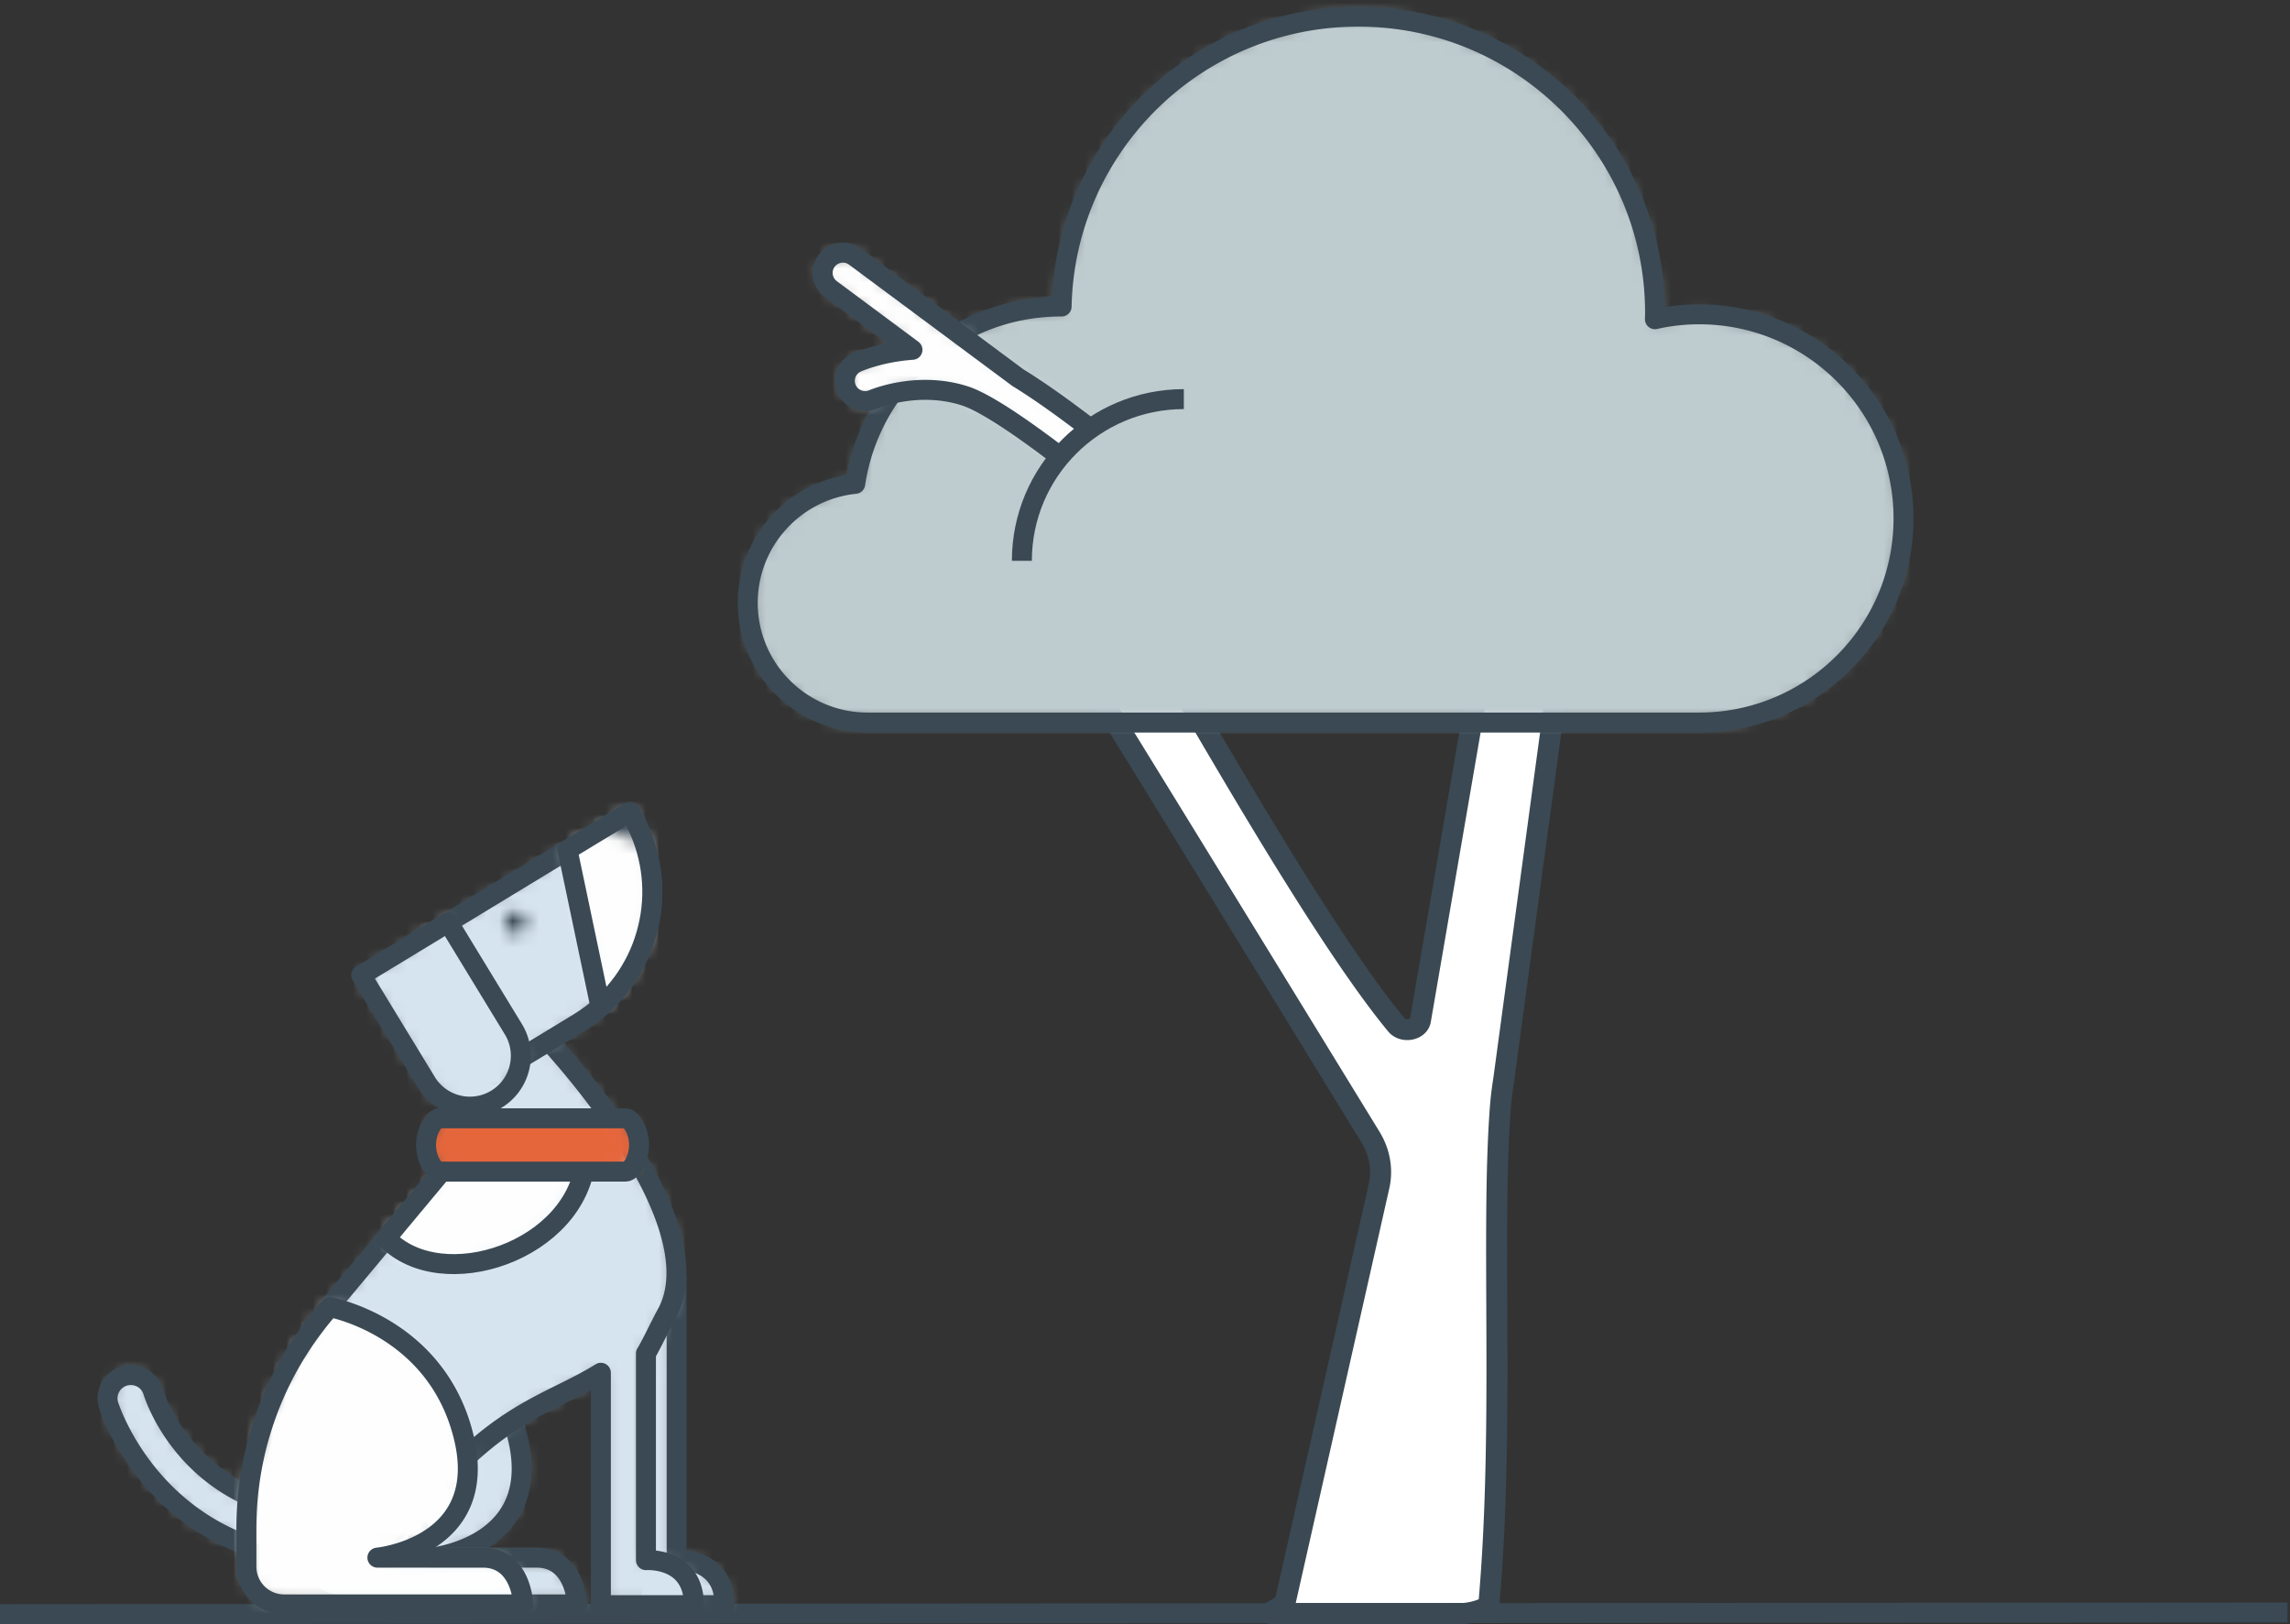 <svg width="172" height="122" viewBox="0 0 172 122" xmlns="http://www.w3.org/2000/svg" xmlns:xlink="http://www.w3.org/1999/xlink"><rect x="0" y="0" width="172" height="122" fill="#333333" stroke="none"/><title>dog fetch error</title><defs><path d="M23.696 22.341c-7.856 0-14.342 5.787-15.459 13.321-4.535.464-8.073 4.29-8.073 8.94 0 4.964 4.029 8.988 9.002 8.988h62.453c8.48 0 15.353-6.863 15.353-15.331 0-8.467-6.873-15.331-15.353-15.331-1.141 0-2.249.133-3.318.368.003-.155.012-.309.012-.465C68.313 10.536 58.331.57 46.018.57c-12.148 0-22.022 9.706-22.322 21.771z" id="a"/><path d="M1.09.91a1.52 1.52 0 0 0 .312 2.128l6.13 4.556c-2.395.166-4.069.898-4.178.946a1.517 1.517 0 0 0-.768 2.003 1.525 1.525 0 0 0 2.007.775c.032-.013 3.3-1.407 6.871-.264.593.19 1.372.592 2.264 1.134l.05.03c3.933 2.404 10.058 7.531 12.525 9.701a1.524 1.524 0 0 0 2.528-1.203 1.504 1.504 0 0 0-.515-1.079c-.945-.831-7.915-6.913-12.863-9.95L3.221.597a1.517 1.517 0 0 0-.907-.299c-.465 0-.925.211-1.224.612z" id="c"/><path d="M.435 7.432v17.457h6.99c0-3.651-3.604-3.383-3.604-3.383V.313L.435 7.432z" id="e"/><path d="M3.061 4.769a10.06 10.06 0 0 0-2.51 6.647v8.58a2.838 2.838 0 0 0 2.842 2.836h17.951s-.095-3.515-3.046-3.515h-7.906s8.521-.813 6.474-9.101C14.817 1.927 6.813.503 6.813.503L3.061 4.769z" id="g"/><path d="M1.329.673A1.744 1.744 0 0 0 .15 2.844c.038.128 3.659 11.723 17.38 11.723 1.384 0 2.871-.119 4.467-.378a1.747 1.747 0 1 0-.562-3.447C7.107 13.075 3.641 2.302 3.501 1.85A1.747 1.747 0 0 0 1.329.673z" id="i"/><path d="M15.944 2.435v7.976L7.35 20.708A29.46 29.46 0 0 0 .506 39.584s6.095 5.215 13.774-3.895c5.416-6.423 9.194-6.977 12.851-9.257v17.457h6.989c0-3.651-3.604-3.383-3.604-3.383V24.983c.252-.354 1.259-2.456 1.5-2.871C36.15 14.939 22.712.962 22.712.962l-6.768 1.473z" id="k"/><path d="M.506 17.092v2.904a2.838 2.838 0 0 0 2.84 2.836h17.952s-.095-3.515-3.045-3.515h-7.907s8.521-.813 6.473-9.101C14.772 1.927 6.767.503 6.767.503A25.117 25.117 0 0 0 .506 17.092z" id="m"/><path d="M5.944.579L.899 6.456c4.035 4.053 14.003.782 14.582-5.877H5.944z" id="o"/><path d="M.043 10.194l6.009 9.859 6.391-3.883c5.453-3.313 7.184-10.413 3.866-15.859L.043 10.194z" id="q"/><path d="M.622 3.151l2.48 11.799C7.215 11.318 8.262 5.159 5.309.312L.622 3.151z" id="s"/><path d="M1.454.872a.793.793 0 1 0 .003-.001l-.003.001z" id="u"/><path d="M.126 4.574l4.894 8.032a3.833 3.833 0 0 0 5.262 1.279 3.821 3.821 0 0 0 1.28-5.254L6.667.6.126 4.574z" id="w"/><path d="M1.358 0C.607 0 0 .897 0 2c0 1.104.607 2 1.358 2h13.286C15.394 4 16 3.104 16 2c0-1.103-.607-2-1.356-2H1.358z" id="y"/><path id="A" d="M.194 1.656l3.375.972L2.385.33z"/></defs><g fill="none" fill-rule="evenodd"><path d="M118.642 38.979l-5.7 42.132a25.376 25.376 0 0 0-.251 2.107c-.71 9.397.31 24.014-.858 37.231-.038.423-1.47.746-1.988.746H95.528c-.615 0 .918-.451 1.019-.947l7.047-31.227c.254-1.233.025-2.497-.662-3.615 0 0-20.703-33.777-20.81-33.825-2.751-1.254-3.855-1.159-2.142-3.498 1.717-2.345 4.976.76 7.745 1.991.364.163 10.983 19.471 17.15 26.898.514.618 1.685.399 1.812-.341l6.393-37.158" fill="#FFF"/><path d="M118.642 38.979l-5.7 42.132a25.376 25.376 0 0 0-.251 2.107c-.71 9.397.31 24.014-.858 37.231-.038.423-1.47.746-1.988.746H95.528c-.615 0 .918-.451 1.019-.947l7.047-31.227c.254-1.233.025-2.497-.662-3.615 0 0-20.703-33.777-20.81-33.825-2.751-1.254-3.855-1.159-2.142-3.498 1.717-2.345 4.976.76 7.745 1.991.364.163 10.983 19.471 17.15 26.898.514.618 1.685.399 1.812-.341l6.393-37.158" stroke="#3A4953" stroke-width="1.58"/><g transform="translate(56 .68)"><mask id="b" fill="#fff"><use xlink:href="#a"/></mask><path fill="#BECBCF" mask="url(#b)" d="M-4.836 58.59h96.809V-4.431H-4.836z"/></g><path d="M64.236 36.342c1.118-7.534 7.604-13.32 15.46-13.32l.04.001c.26-12.068 10.133-21.773 22.281-21.773 12.314 0 22.295 9.966 22.295 22.261 0 .155-.009.31-.012.465a15.37 15.37 0 0 1 3.318-.368c8.48 0 15.354 6.864 15.354 15.331 0 8.467-6.874 15.331-15.354 15.331H65.166c-4.973 0-9.002-4.024-9.002-8.989 0-4.649 3.538-8.475 8.072-8.939z" stroke="#3A4953" stroke-width="1.5" stroke-linejoin="round"/><g transform="translate(61 18.68)"><mask id="d" fill="#fff"><use xlink:href="#c"/></mask><path fill="#FEFEFE" mask="url(#d)" d="M-4.211 27.299h38.043V-4.703H-4.211z"/></g><g stroke="#3A4953" stroke-width="1.5" stroke-linejoin="round"><path d="M62.09 19.59a1.521 1.521 0 0 0 .312 2.128l6.13 4.556c-2.394.167-4.07.898-4.178.946a1.517 1.517 0 0 0-.768 2.003 1.528 1.528 0 0 0 2.007.776c.032-.014 3.3-1.409 6.872-.265.592.19 1.37.591 2.263 1.133l.05.031c3.933 2.404 10.058 7.531 12.525 9.701a1.525 1.525 0 0 0 2.528-1.203 1.507 1.507 0 0 0-.514-1.079c-.946-.832-7.915-6.914-12.864-9.95l-12.232-9.09a1.527 1.527 0 0 0-2.131.312z" stroke-linecap="round"/><path d="M0 121.245l171.809-.128"/></g><g transform="translate(47 95.68)"><mask id="f" fill="#fff"><use xlink:href="#e"/></mask><path fill="#D6E4EF" mask="url(#f)" d="M-4.564 29.889h16.989V-4.686H-4.564z"/></g><path d="M47.436 103.113v17.456h6.989c0-3.65-3.603-3.383-3.603-3.383V95.994l-3.386 7.119z" stroke="#3A4953" stroke-width="1.5" stroke-linejoin="round"/><g transform="translate(22 97.68)"><mask id="h" fill="#fff"><use xlink:href="#g"/></mask><path fill="#D6E4EF" mask="url(#h)" d="M-4.448 27.832h30.792V-4.497H-4.448z"/></g><path d="M38.865 107.896c-2.048-8.29-10.053-9.713-10.053-9.713l-3.752 4.266a10.062 10.062 0 0 0-2.508 6.646v8.58a2.837 2.837 0 0 0 2.84 2.837h17.952s-.095-3.515-3.046-3.515h-7.907s8.522-.813 6.474-9.101z" stroke="#3A4953" stroke-width="1.5" stroke-linejoin="round"/><g transform="translate(8 102.68)"><mask id="j" fill="#fff"><use xlink:href="#i"/></mask><path fill="#D6E4EF" mask="url(#j)" d="M-4.924 19.567h33.389V-4.4H-4.924z"/></g><path d="M25.53 117.246c-13.722 0-17.342-11.594-17.38-11.722a1.747 1.747 0 0 1 1.178-2.171 1.747 1.747 0 0 1 2.173 1.177c.14.453 3.606 11.224 17.934 8.892a1.743 1.743 0 0 1 2.006 1.443c.155.952-.49 1.85-1.444 2.004-1.596.26-3.083.377-4.467.377z" stroke="#3A4953" stroke-width="1.5" stroke-linejoin="round"/><g transform="translate(18 76.68)"><mask id="l" fill="#fff"><use xlink:href="#k"/></mask><path fill="#D6E4EF" mask="url(#l)" d="M-4.494 48.889H39.12V-4.038H-4.494z"/></g><path d="M52.12 120.569c0-3.65-3.604-3.383-3.604-3.383v-15.523c.252-.354 1.26-2.455 1.5-2.871 4.134-7.172-9.303-21.15-9.303-21.15l-6.769 1.473v7.975L25.35 97.387a29.465 29.465 0 0 0-6.844 18.877s6.094 5.215 13.774-3.895c5.415-6.423 9.194-6.977 12.851-9.256v17.456h6.99z" stroke="#3A4953" stroke-width="1.5" stroke-linejoin="round"/><g transform="translate(18 97.68)"><mask id="n" fill="#fff"><use xlink:href="#m"/></mask><path fill="#FEFEFE" mask="url(#n)" d="M-4.494 27.832h30.792V-4.497H-4.494z"/></g><path d="M34.82 107.896c-2.049-8.29-10.053-9.713-10.053-9.713a25.112 25.112 0 0 0-6.26 16.589v2.904a2.838 2.838 0 0 0 2.84 2.836h17.951s-.095-3.515-3.045-3.515h-7.907s8.521-.813 6.473-9.101z" stroke="#3A4953" stroke-width="1.5" stroke-linecap="round" stroke-linejoin="round"/><g transform="translate(28 86.68)"><mask id="p" fill="#fff"><use xlink:href="#o"/></mask><path fill="#FEFEFE" mask="url(#p)" d="M-4.101 13.233H20.48V-4.42H-4.101z"/></g><path d="M29 93c4.15 4.38 14.405.96 15-6H34l-5 6z" stroke="#3A4953" stroke-width="1.5" stroke-linecap="round" stroke-linejoin="round"/><g transform="translate(31 60.68)"><mask id="r" fill="#fff"><use xlink:href="#q"/></mask><path fill="#D6E4EF" mask="url(#r)" d="M-4.957 25.053h27.952V-4.689H-4.957z"/></g><path d="M43.443 76.85l-6.392 3.883-6.008-9.859 16.265-9.883c3.32 5.446 1.588 12.546-3.865 15.859z" stroke="#3A4953" stroke-width="1.5" stroke-linejoin="round"/><g transform="translate(42 60.68)"><mask id="t" fill="#fff"><use xlink:href="#s"/></mask><path fill="#FEFEFE" mask="url(#t)" d="M-4.378 19.95h16.373V-4.689H-4.378z"/></g><path d="M42.622 63.83l4.687-2.838c2.954 4.848 1.906 11.007-2.208 14.639l-2.479-11.8z" stroke="#3A4953" stroke-width="1.5" stroke-linecap="round" stroke-linejoin="round"/><g transform="translate(37 67.68)"><mask id="v" fill="#fff"><use xlink:href="#u"/></mask><path fill="#3A4953" mask="url(#v)" d="M-4.34 7.458H7.25V-4.129H-4.34z"/></g><g transform="translate(27 68.68)"><mask id="x" fill="#fff"><use xlink:href="#w"/></mask><path fill="#D6E4EF" mask="url(#x)" d="M-4.874 19.443H17.12V-4.4H-4.874z"/></g><path d="M37.281 82.565a3.82 3.82 0 0 0 1.281-5.254l-4.895-8.031-6.54 3.974 4.893 8.032a3.832 3.832 0 0 0 5.261 1.279z" stroke="#3A4953" stroke-width="1.5" stroke-linejoin="round"/><g transform="translate(32 84)"><mask id="z" fill="#fff"><use xlink:href="#y"/></mask><path fill="#E6663C" mask="url(#z)" d="M-5 12h26V-6H-5z"/></g><path d="M47 84H33c-.394 0-1 .896-1 2 0 1.106.606 2 1 2h14c.393 0 1-.894 1-2 0-1.104-.607-2-1-2z" stroke="#3A4953" stroke-width="1.5" stroke-linecap="round" stroke-linejoin="round"/><g transform="translate(45 60.68)"><mask id="B" fill="#fff"><use xlink:href="#A"/></mask><path fill="#3A4953" mask="url(#B)" d="M-4.807 7.628H8.568V-4.67H-4.807z"/></g><g><path d="M77.777 37.966a8.239 8.239 0 1 1 16.254 2.706 8.239 8.239 0 0 1-16.254-2.706" fill="#BECBCF"/><path d="M76.752 42.124c0-6.708 5.446-12.146 12.165-12.146" stroke="#3A4953" stroke-width="1.5" stroke-linejoin="round"/></g></g></svg>